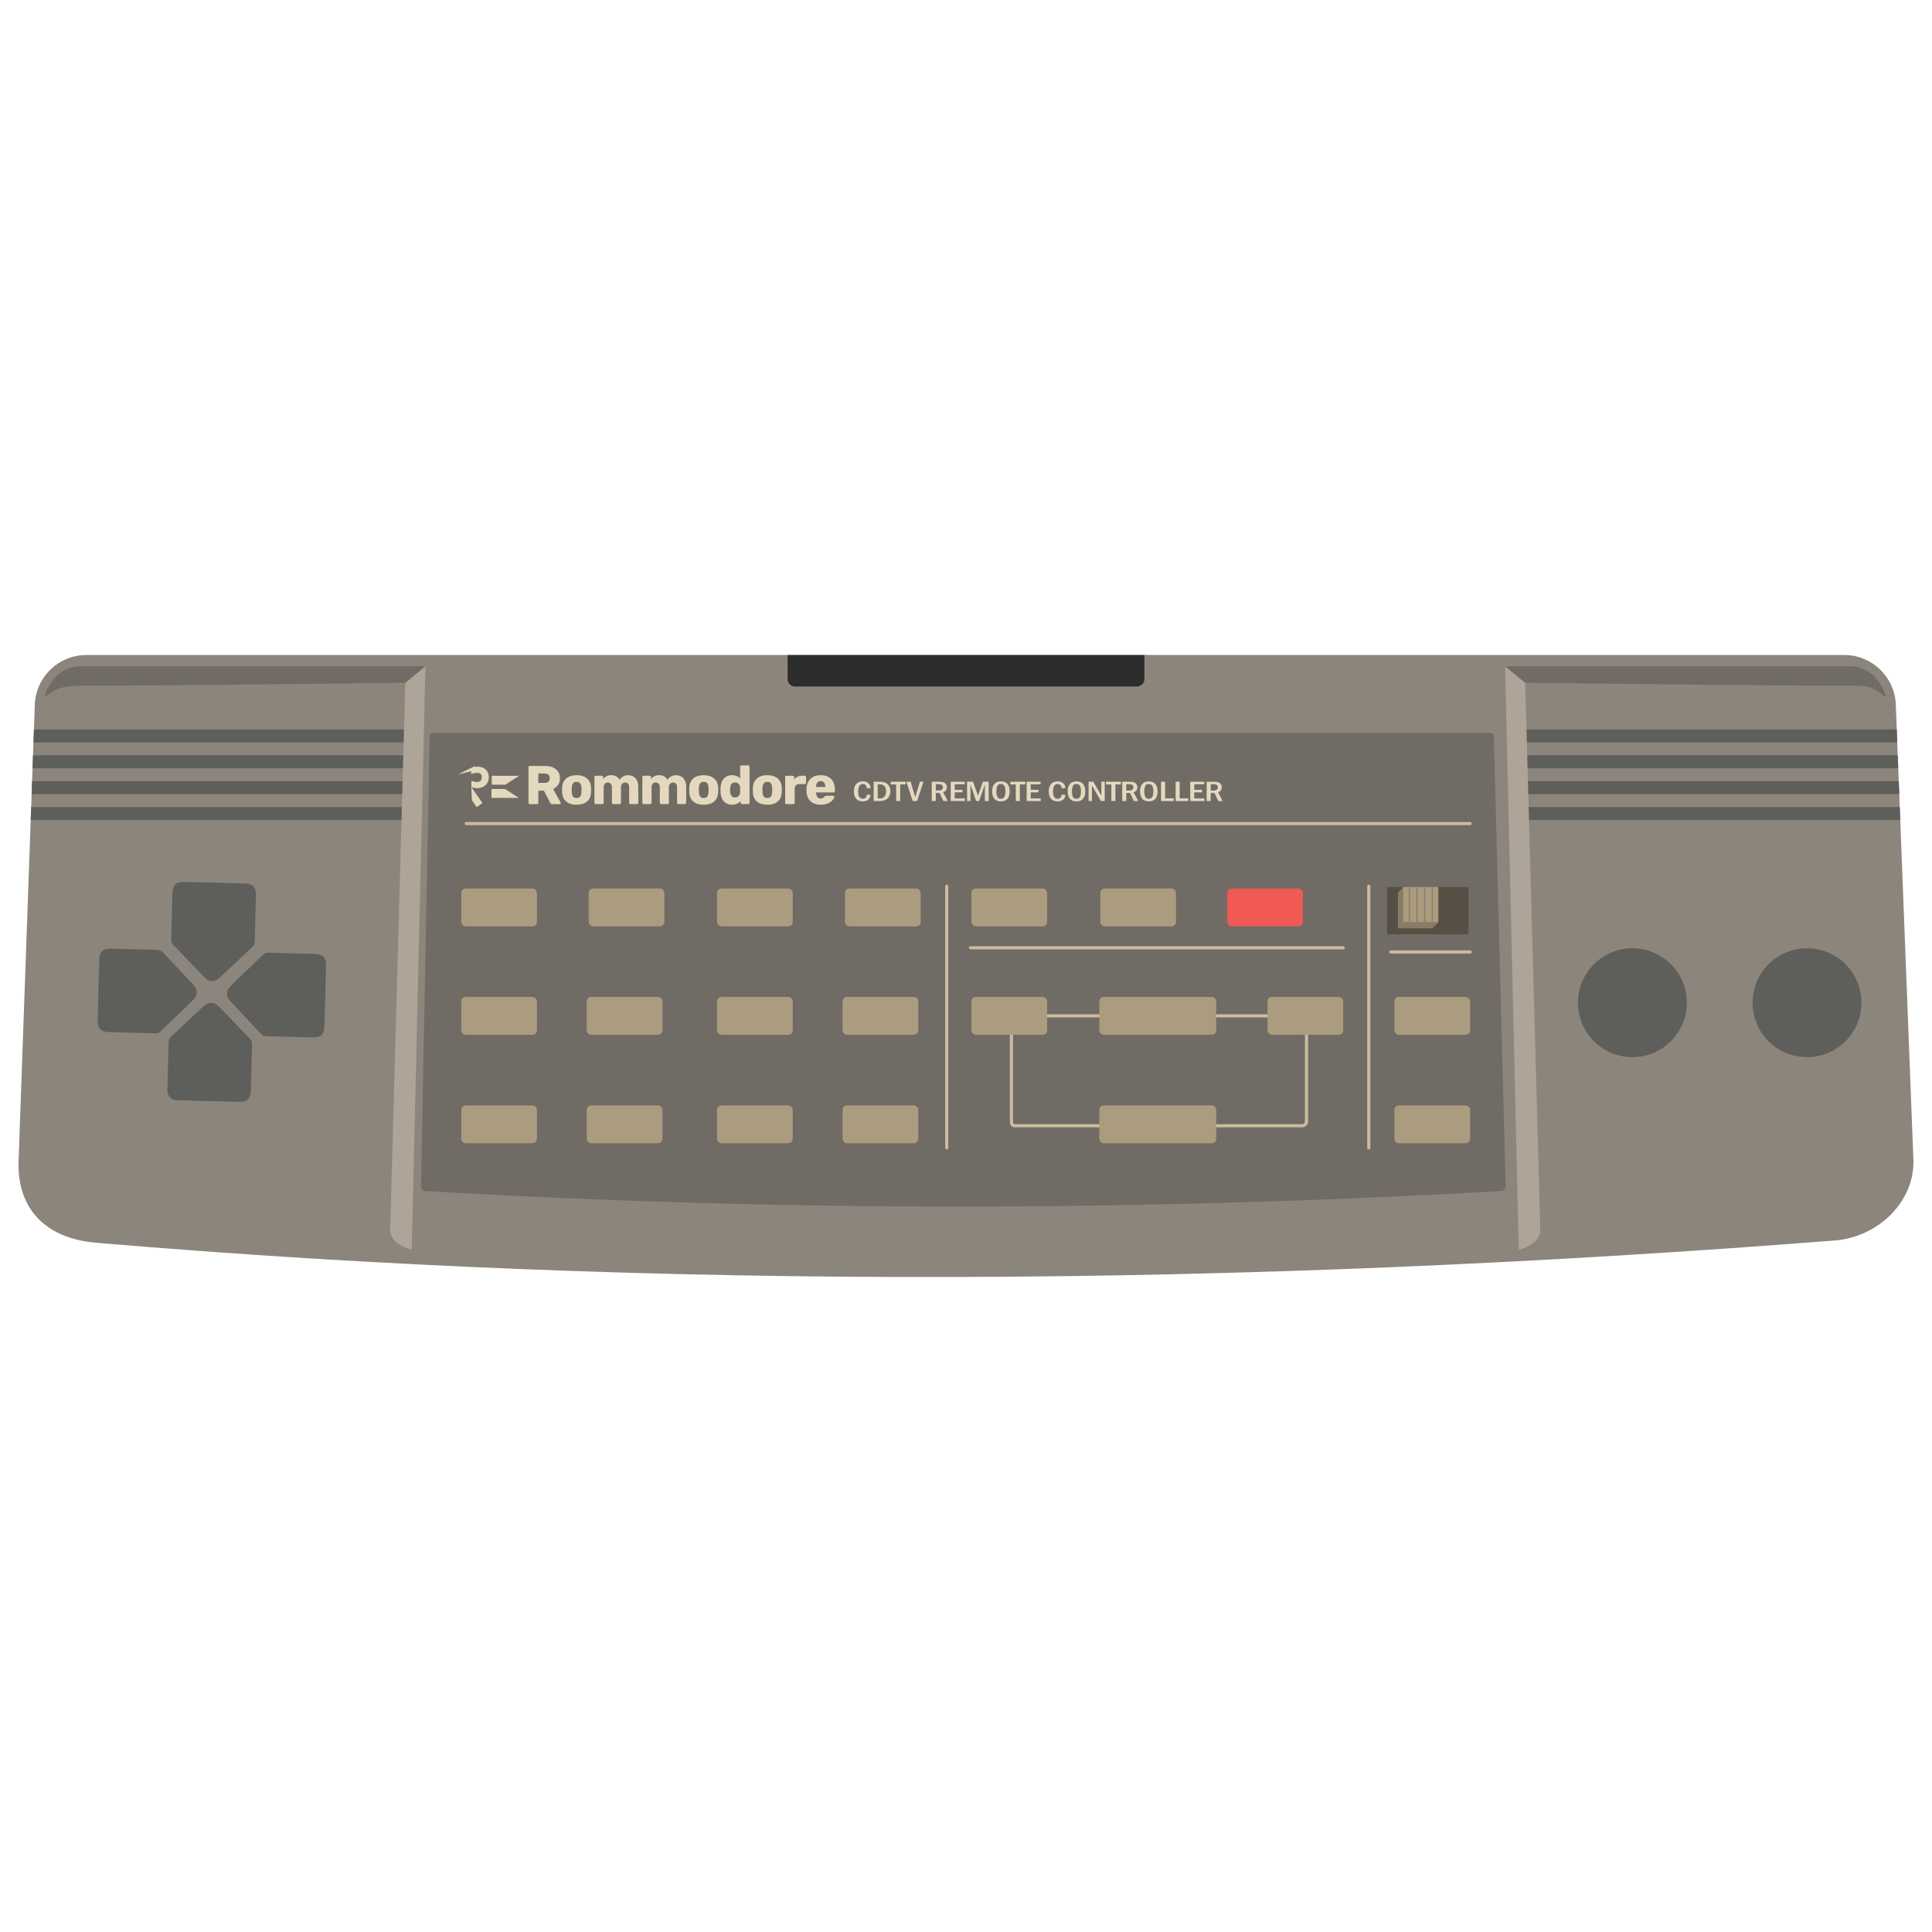 <svg xmlns="http://www.w3.org/2000/svg" viewBox="0 0 1000 1000"><defs><style>.cls-1,.cls-3{fill:#e4d8be}.cls-3{stroke-miterlimit:10;stroke:#e4d8be;stroke-width:2.7px}.cls-10{fill:#ac9c7f}.cls-11{fill:#5e5e5b}</style></defs><g id="Buttons"><path d="M950.43 642.02c-309.56 24.25-610.2 25.88-900.46 1.24-28.52-2.36-41.16-19.71-40.36-42.21l8.37-235.25c0-14.79 11.99-26.78 26.78-26.78h909.76c14.79 0 26.78 11.99 26.78 26.78l9.11 235.5c0 21.01-17.98 38.5-39.98 40.73Z" style="fill:#8c857c"/><path d="M407.67 339.08h184.67v12.42a3.82 3.82 0 0 1-3.82 3.82H411.49a3.82 3.82 0 0 1-3.82-3.82z" style="fill:#2d2d2d"/><path d="M982.02 384.27H788.15v-6.7h193.61zm.52 13.38H788.15v-6.69h194.13zm.52 13.39H788.15v-6.69h194.66zm.52 13.39H788.15v-6.69h195.17zm-773.8-40.16H17.33l.25-6.7h192.2zm0 13.38H16.84l.24-6.69h192.7zm0 13.39H16.39l.23-6.69h193.16zm0 13.39H15.91l.23-6.69h193.64z" class="cls-11"/><path d="m201.97 636.44 7.81-283.04 10.41-8.55-7.07 302.01s-11.37-2.59-11.16-10.41Zm595.29 0-7.81-283.04-10.41-8.55 7.07 302.01s11.37-2.59 11.16-10.41Z" style="fill:#afa498"/><path d="M779.03 344.84h178.35c12.65 0 18.22 11.9 18.6 15.99-8.28-6.82-11.32-5.66-18.97-5.95-13.39.37-167.56-1.49-167.56-1.49l-10.41-8.55Zm-558.83 0H41.85c-12.65 0-18.22 11.9-18.6 15.99 6.65-4.77 7.67-5.52 18.97-5.95 13.39.37 167.56-1.49 167.56-1.49l10.41-8.55Zm557.18 271.61c-187.98 10.68-373.93 10.81-557.78 0-1.52-.07-1.66-2.1-1.66-3.1l4.45-232.27c0-1 .81-1.81 1.81-1.81h547.21c1 0 1.81.81 1.81 1.81l6.07 232.21c0 1-.11 3.04-1.92 3.16Z" style="fill:#706b65"/><path d="M241.33 426.27h519.6m-220.12 99.54h31.61m-70.11-35.24h192.91m24.64 2.17h41.07m-52.44 101.4v-135.4m-218.46 135.4v-135.4m134.4 67.07h31.62m-132.54 8.4v45.62c0 1.98.25 2.85 1.86 2.85h148.28c1.36 0 2.6-.62 2.6-2.36v-48.1" style="stroke-miterlimit:10;fill:none;stroke:#cebb9d;stroke-linecap:round;stroke-width:1.63px"/><circle cx="935.31" cy="519" r="28.17" class="cls-11"/><circle cx="844.93" cy="519" r="28.17" class="cls-11"/><path d="M168.39 515.69s.22-12.52.35-16.3c.05-3.97-1.87-5.47-5.9-5.64-1.98-.03-19.43-.46-21.77-.56s-3.74-.13-4.7.81-14.39 13.79-15.95 15.28c-2.53 2.63-2.89 3.2-2.9 4.93v-.04c-.08 1.73.25 2.31 2.64 5.07 1.48 1.57 14.22 15.1 15.13 16.09.91 1 2.31 1.03 4.65 1.06s19.79.5 21.77.58c4.03.04 6.03-1.36 6.19-5.32.06-3.78.5-16.3.5-16.3m-57.21-58.51s-12.52-.22-16.3-.35c-3.97-.05-5.47 1.87-5.64 5.9-.03 1.98-.46 19.43-.56 21.77s-.13 3.74.81 4.7 13.79 14.39 15.28 15.95c2.63 2.53 3.2 2.89 4.93 2.9h-.04c1.73.08 2.31-.25 5.07-2.64 1.57-1.48 15.1-14.22 16.09-15.13 1-.91 1.03-2.31 1.06-4.65.02-2.34.5-19.79.58-21.77.04-4.03-1.36-6.03-5.32-6.19-3.78-.06-16.3-.5-16.3-.5m-59.93 55.46s-.22 12.52-.35 16.3c-.05 3.97 1.87 5.47 5.9 5.64 1.98.03 19.43.46 21.77.56s3.74.13 4.7-.81 14.39-13.79 15.95-15.28c2.53-2.63 2.89-3.2 2.9-4.93v.04c.08-1.73-.25-2.31-2.64-5.07-1.48-1.57-14.22-15.1-15.13-16.09s-2.31-1.03-4.65-1.06c-2.34-.02-19.79-.5-21.77-.58-4.03-.04-6.03 1.36-6.19 5.32-.06 3.78-.5 16.3-.5 16.3m57 57.32s12.52.22 16.3.35c3.97.05 5.47-1.87 5.64-5.9.03-1.98.46-19.43.56-21.77s.13-3.74-.81-4.7-13.79-14.39-15.28-15.95c-2.63-2.53-3.2-2.89-4.93-2.9h.04c-1.73-.08-2.31.25-5.07 2.64-1.57 1.48-15.1 14.22-16.09 15.13s-1.03 2.31-1.06 4.65c-.02 2.34-.5 19.79-.58 21.77-.04 4.03 1.36 6.03 5.32 6.19 3.78.06 16.3.5 16.3.5" class="cls-11"/><rect width="39.18" height="19.59" x="304.69" y="459.89" class="cls-10" rx="2.3" ry="2.3"/><rect width="39.18" height="19.59" x="371.14" y="459.89" class="cls-10" rx="2.3" ry="2.3"/><rect width="39.18" height="19.59" x="437.35" y="459.89" class="cls-10" rx="2.3" ry="2.3"/><rect width="39.18" height="19.59" x="502.81" y="459.89" class="cls-10" rx="2.3" ry="2.3"/><rect width="39.18" height="19.59" x="502.81" y="516.02" class="cls-10" rx="2.3" ry="2.3"/><rect width="39.18" height="19.59" x="656.05" y="516.02" class="cls-10" rx="2.3" ry="2.3"/><rect width="39.18" height="19.59" x="721.75" y="516.02" class="cls-10" rx="2.3" ry="2.3"/><rect width="39.18" height="19.59" x="721.75" y="572.15" class="cls-10" rx="2.3" ry="2.3"/><rect width="39.18" height="19.59" x="635.22" y="459.89" rx="2.3" ry="2.3" style="fill:#f05954"/><rect width="39.18" height="19.59" x="569.51" y="459.89" class="cls-10" rx="2.3" ry="2.3"/><rect width="39.18" height="19.59" x="238.73" y="459.89" class="cls-10" rx="2.3" ry="2.3"/><rect width="39.18" height="19.59" x="238.73" y="516.02" class="cls-10" rx="2.3" ry="2.3"/><rect width="39.18" height="19.59" x="238.73" y="572.15" class="cls-10" rx="2.3" ry="2.3"/><rect width="39.18" height="19.59" x="303.7" y="572.15" class="cls-10" rx="2.3" ry="2.3"/><rect width="39.18" height="19.59" x="303.7" y="516.02" class="cls-10" rx="2.3" ry="2.3"/><rect width="39.18" height="19.59" x="371.14" y="572.15" class="cls-10" rx="2.3" ry="2.3"/><rect width="39.18" height="19.59" x="371.14" y="516.02" class="cls-10" rx="2.3" ry="2.3"/><rect width="39.18" height="19.59" x="436.11" y="572.15" class="cls-10" rx="2.3" ry="2.3"/><rect width="39.18" height="19.59" x="436.11" y="516.02" class="cls-10" rx="2.3" ry="2.3"/><rect width="60.5" height="19.59" x="569.01" y="572.15" class="cls-10" rx="2.3" ry="2.3"/><rect width="60.5" height="19.59" x="569.01" y="516.02" class="cls-10" rx="2.3" ry="2.3"/><path d="M717.92 459.08h42.12v24.48h-42.12z" style="fill:#564f44"/><path d="m726.17 459.08-2.61 3.08v18.35h17.78l3.15-3.11h-18.32z" style="fill:#897d68"/><path d="M726.17 459.08h18.32v18.32h-18.32z" class="cls-10"/><path d="M729.52 459.4v17.74m3.94-17.74v17.74m3.94-17.74v17.74m3.94-17.74v17.74" style="stroke:#897d68;stroke-linecap:square;stroke-width:.61px;stroke-miterlimit:10;fill:none"/></g><g id="TEXT"><path d="M274.27 416.22q-.315 0-.51-.21c-.195-.21-.2-.31-.2-.49v-18.36c0-.21.07-.38.2-.51s.3-.2.51-.2h7.68q3.675 0 5.76 1.68c1.39 1.12 2.09 2.71 2.09 4.76q0 2.01-.96 3.39c-.64.92-1.49 1.62-2.54 2.09l3.87 6.95c.06.11.08.22.08.31 0 .15-.06.29-.18.41a.57.57 0 0 1-.41.18h-3.76c-.36 0-.62-.09-.79-.27s-.29-.34-.37-.49l-3.22-6.21h-2.88v6.27c0 .19-.07.35-.21.49s-.32.21-.52.21zm4.37-10.99h3.25c.89 0 1.55-.22 1.99-.65s.66-1.02.66-1.75-.21-1.33-.64-1.78c-.42-.45-1.1-.68-2.02-.68h-3.25v4.86Zm19.8 11.27c-1.58 0-2.91-.25-4-.76q-1.62-.765-2.49-2.19c-.57-.95-.9-2.08-.97-3.4q-.03-.57-.03-1.29c0-.72 0-.9.03-1.26q.105-2.01 1.02-3.42c.6-.94 1.45-1.67 2.53-2.17 1.08-.51 2.39-.76 3.91-.76s2.86.25 3.94.76 1.93 1.23 2.53 2.17q.9 1.41 1.02 3.42.03.54.03 1.26c0 .72 0 .91-.03 1.29-.08 1.32-.4 2.45-.97 3.4q-.855 1.425-2.49 2.19c-1.08.51-2.42.76-4.03.76m0-3.45c.85 0 1.46-.25 1.85-.76s.61-1.27.66-2.29c.02-.28.03-.66.03-1.13s0-.85-.03-1.13c-.06-1-.28-1.76-.66-2.27-.39-.52-1-.78-1.85-.78s-1.42.26-1.82.78-.63 1.28-.66 2.27c-.02.28-.03.66-.03 1.13s0 .85.03 1.13c.04 1.02.26 1.78.66 2.29s1.01.76 1.82.76m9.95 3.17q-.315 0-.51-.21a.7.7 0 0 1-.2-.49v-13.28c0-.21.07-.38.2-.51s.3-.2.51-.2h3.08c.21 0 .38.07.51.2s.2.3.2.51v.96c.38-.51.9-.96 1.58-1.34.68-.39 1.48-.59 2.4-.61 2.18-.06 3.68.75 4.49 2.43.43-.72 1.05-1.3 1.85-1.75s1.68-.68 2.64-.68 1.86.22 2.64.66 1.41 1.12 1.88 2.03.71 2.1.71 3.54v8.02c0 .19-.07.35-.2.49q-.195.21-.51.21h-3.28c-.21 0-.38-.07-.52-.21s-.21-.31-.21-.49v-7.82c0-.66-.09-1.18-.28-1.57s-.44-.66-.76-.83-.69-.25-1.1-.25c-.34 0-.67.08-1 .25s-.59.45-.79.83-.3.91-.3 1.57v7.82c0 .19-.07.35-.2.49q-.195.21-.51.21h-3.28q-.315 0-.51-.21a.7.7 0 0 1-.2-.49v-7.82c0-.66-.1-1.18-.31-1.57s-.47-.66-.79-.83-.67-.25-1.04-.25-.7.08-1.03.25-.59.45-.79.83-.3.9-.3 1.54v7.85c0 .19-.07.35-.21.49s-.31.21-.49.21h-3.36Zm24.8 0q-.315 0-.51-.21a.7.7 0 0 1-.2-.49v-13.28c0-.21.07-.38.2-.51s.3-.2.51-.2h3.08c.21 0 .38.07.51.2s.2.3.2.51v.96c.38-.51.9-.96 1.58-1.34.68-.39 1.48-.59 2.4-.61 2.18-.06 3.68.75 4.49 2.43.43-.72 1.05-1.3 1.85-1.75s1.68-.68 2.64-.68 1.86.22 2.64.66 1.41 1.12 1.88 2.03.71 2.1.71 3.54v8.02c0 .19-.07.35-.2.49q-.195.21-.51.21h-3.28c-.21 0-.38-.07-.52-.21s-.21-.31-.21-.49v-7.82c0-.66-.09-1.18-.28-1.57s-.44-.66-.76-.83-.69-.25-1.1-.25c-.34 0-.67.08-1 .25s-.59.45-.79.83-.3.91-.3 1.57v7.82c0 .19-.07.35-.2.49q-.195.21-.51.21h-3.28q-.315 0-.51-.21a.7.7 0 0 1-.2-.49v-7.82c0-.66-.1-1.18-.31-1.57s-.47-.66-.79-.83-.67-.25-1.04-.25-.7.08-1.03.25-.59.45-.79.83-.3.9-.3 1.54v7.85c0 .19-.07.35-.21.49s-.31.21-.49.21h-3.36Zm31.04.28c-1.58 0-2.91-.25-4-.76q-1.62-.765-2.49-2.19c-.57-.95-.9-2.08-.97-3.4q-.03-.57-.03-1.29c0-.72 0-.9.03-1.26q.105-2.01 1.02-3.42c.6-.94 1.45-1.67 2.53-2.17 1.08-.51 2.39-.76 3.91-.76s2.86.25 3.94.76 1.93 1.23 2.53 2.17q.9 1.41 1.02 3.42.03.54.03 1.26c0 .72 0 .91-.03 1.29-.08 1.32-.4 2.45-.97 3.4q-.855 1.425-2.49 2.19c-1.08.51-2.42.76-4.03.76m0-3.45c.85 0 1.46-.25 1.85-.76s.61-1.27.66-2.29c.02-.28.03-.66.03-1.13s0-.85-.03-1.13c-.06-1-.28-1.76-.66-2.27-.39-.52-1-.78-1.85-.78s-1.42.26-1.82.78-.63 1.28-.66 2.27c-.02.28-.03.66-.03 1.13s0 .85.03 1.13c.04 1.02.26 1.78.66 2.29s1.01.76 1.82.76m14.71 3.45c-.9 0-1.72-.15-2.44-.44-.73-.29-1.35-.72-1.86-1.3-.52-.57-.92-1.27-1.2-2.09s-.44-1.76-.48-2.81c-.02-.38-.03-.71-.03-1s0-.63.03-1q.06-1.5.48-2.73c.28-.82.68-1.52 1.19-2.09s1.13-1.02 1.86-1.33 1.55-.47 2.46-.47 1.75.16 2.43.47 1.25.71 1.72 1.2v-6.04c0-.21.07-.38.2-.51s.3-.2.51-.2h3.45c.19 0 .35.07.49.2q.21.195.21.51v18.64c0 .19-.07.35-.21.49s-.31.21-.49.21h-3.19q-.315 0-.51-.21a.7.7 0 0 1-.2-.49v-.9c-.45.55-1.04 1-1.75 1.36-.72.36-1.6.54-2.66.54Zm1.56-3.79c.62 0 1.12-.14 1.48-.41.37-.27.64-.63.82-1.06q.27-.645.3-1.41c.02-.38.03-.73.03-1.07s0-.69-.03-1.04a3.4 3.4 0 0 0-.31-1.31c-.19-.4-.47-.73-.85-.99-.38-.25-.86-.38-1.44-.38-.62 0-1.12.13-1.48.4-.37.26-.63.62-.79 1.07a5.7 5.7 0 0 0-.3 1.5 8.5 8.5 0 0 0 0 1.75c.04.55.14 1.04.3 1.5.16.45.42.81.79 1.07s.86.4 1.48.4Zm16.66 3.79c-1.58 0-2.91-.25-4-.76q-1.62-.765-2.49-2.19c-.57-.95-.9-2.08-.97-3.4q-.03-.57-.03-1.29c0-.72 0-.9.03-1.26q.105-2.01 1.02-3.42c.6-.94 1.45-1.67 2.53-2.17 1.08-.51 2.39-.76 3.91-.76s2.86.25 3.94.76 1.93 1.23 2.53 2.17q.9 1.41 1.02 3.42.03.54.03 1.26c0 .72 0 .91-.03 1.29-.08 1.32-.4 2.45-.97 3.4q-.855 1.425-2.49 2.19c-1.08.51-2.42.76-4.03.76m0-3.45c.85 0 1.46-.25 1.85-.76s.61-1.27.66-2.29c.02-.28.03-.66.03-1.13s0-.85-.03-1.13c-.06-1-.28-1.76-.66-2.27-.39-.52-1-.78-1.85-.78s-1.42.26-1.82.78-.63 1.28-.66 2.27c-.02.28-.03.66-.03 1.13s0 .85.03 1.13c.04 1.02.26 1.78.66 2.29s1.01.76 1.82.76m9.94 3.17q-.315 0-.51-.21a.7.7 0 0 1-.2-.49v-13.28c0-.19.07-.35.2-.49q.195-.21.51-.21h3.25c.21 0 .38.07.52.21s.21.31.21.49v1.13c.49-.58 1.09-1.04 1.79-1.36s1.5-.48 2.39-.48h1.24c.21 0 .38.07.51.2s.2.3.2.51v2.91c0 .19-.07.35-.2.49q-.195.21-.51.21h-2.74c-.77 0-1.37.21-1.79.64-.42.42-.64 1.02-.64 1.79v7.23c0 .19-.07.35-.21.49s-.32.21-.52.21h-3.5Zm17.71.28c-2.22 0-3.99-.6-5.31-1.81-1.32-1.2-2.01-2.99-2.06-5.37v-.99c.06-1.49.39-2.76 1-3.83a6.13 6.13 0 0 1 2.54-2.43c1.08-.56 2.35-.83 3.8-.83q2.49 0 4.11.99c1.62.99 1.9 1.55 2.44 2.68.55 1.13.82 2.42.82 3.87v.68c0 .21-.07.38-.2.51s-.3.2-.51.2h-9.04v.2c.02.55.12 1.04.3 1.5.18.45.44.81.79 1.07s.78.4 1.29.4c.38 0 .69-.06.95-.18.25-.12.47-.26.64-.42s.3-.3.4-.41c.17-.21.31-.33.41-.38s.27-.07.49-.07h3.5c.19 0 .34.06.47.17.12.11.17.26.16.45-.02.32-.18.71-.48 1.16s-.74.9-1.31 1.34-1.29.8-2.16 1.09c-.87.28-1.87.42-3.02.42Zm-2.4-9.13h4.77v-.06c0-.62-.09-1.15-.27-1.6-.18-.44-.45-.79-.82-1.03s-.8-.37-1.31-.37-.91.12-1.27.37-.63.59-.82 1.03-.28.97-.28 1.6z" class="cls-1"/><path d="M255.89 404.81h5.26l3-1.92h-8.26zm-.17 4.91h5.26l3 1.92h-8.26z" class="cls-3"/><path d="M246.94 405.65c.48 0 .93-.07 1.34-.22s.76-.36 1.05-.64.52-.63.69-1.04.25-.89.25-1.42-.08-.99-.23-1.39-.37-.73-.65-1-.62-.47-1.03-.61c-.4-.14-.86-.2-1.38-.2-.37 0-.74.03-1.13.08-.38.05-.74.13-1.08.23v-1.41a9.6 9.6 0 0 1 2.32-.29c.82 0 1.55.11 2.17.33.63.22 1.15.52 1.57.92s.73.87.94 1.42.32 1.16.32 1.83-.11 1.32-.34 1.9c-.23.59-.55 1.09-.97 1.52s-.96.77-1.59 1.01c-.64.25-1.36.37-2.16.38-.41 0-.8-.03-1.17-.08s-.7-.12-1-.22v-1.39c.39.11.75.19 1.08.23s.66.07.98.07Z" style="fill:#e4d8be;stroke-miterlimit:10;stroke-width:1.8px;stroke:#e4d8be"/><path d="m247.07 415.87-1.49-2.13-.07-1.76 2.34 3.34z" class="cls-3"/><path d="m448.75 411.26 1.92.21c-.39 2.22-1.77 3.33-4.13 3.33-1.53 0-2.67-.47-3.43-1.4s-1.13-2.18-1.13-3.74c0-1.68.4-2.97 1.19-3.87s1.94-1.35 3.44-1.35c2.31 0 3.67 1.14 4.07 3.41l-1.94.23c-.21-1.51-.92-2.27-2.12-2.27-1.61 0-2.42 1.32-2.42 3.95 0 2.45.81 3.67 2.42 3.67.65 0 1.13-.19 1.44-.56.32-.37.54-.91.68-1.61Zm3.46-6.64h2.84c1.38 0 2.48.19 3.3.58s1.45.96 1.87 1.72.63 1.61.63 2.53q0 1.47-.57 2.61c-.57 1.14-.96 1.38-1.74 1.85s-1.89.7-3.34.7h-3v-9.99Zm2.09 1.33v7.34h.87c1.22 0 2.1-.33 2.65-1s.82-1.56.82-2.67c0-2.45-1.16-3.67-3.47-3.67zm6.75-1.33h7.71v1.41h-2.82v8.59h-2.09v-8.59h-2.8zm8.09 0h2.2l2.4 7.97 2.41-7.97h1.84l-3.33 10.01-2.26-.02zm13.14 0h3.8c1.37 0 2.39.25 3.04.74s.98 1.2.98 2.12c0 1.23-.64 2.1-1.93 2.61l2.39 4.52h-2.27l-1.96-4.17h-1.97v4.17h-2.09v-9.99Zm2.09 1.28v3.26h1.6c.71 0 1.24-.16 1.58-.47s.5-.72.5-1.22c0-1.04-.69-1.57-2.06-1.57zm7.71-1.28h7.23v1.32h-5.14v2.85h4.03v1.33h-4.03v3.13h5.22v1.35h-7.31v-9.99Zm8.48 0h3.1l2.52 7.2 2.58-7.2h2.97v9.99h-1.96v-8.53l-3 8.53h-1.52l-2.94-8.53v8.53h-1.75zm22.04 5c0 1.71-.38 3-1.16 3.87-.77.87-1.89 1.31-3.36 1.31s-2.6-.44-3.38-1.31-1.17-2.16-1.17-3.88.39-2.98 1.17-3.86 1.9-1.31 3.38-1.31 2.58.44 3.36 1.31 1.16 2.16 1.16 3.87m-2.19 0c0-1.19-.17-2.12-.52-2.8q-.525-1.02-1.83-1.02c-1.305 0-1.48.34-1.82 1.03-.34.68-.52 1.62-.52 2.8s.17 2.09.51 2.78.96 1.04 1.86 1.04c.84 0 1.44-.34 1.79-1.01s.53-1.61.53-2.82m2.56-5h7.71v1.41h-2.82v8.59h-2.09v-8.59h-2.8zm8.43 0h7.23v1.32h-5.14v2.85h4.03v1.33h-4.03v3.13h5.22v1.35h-7.31v-9.99Zm18.2 6.64 1.92.21c-.39 2.22-1.77 3.33-4.13 3.33-1.53 0-2.67-.47-3.43-1.4s-1.13-2.18-1.13-3.74c0-1.68.4-2.97 1.19-3.87s1.94-1.35 3.43-1.35c2.31 0 3.67 1.14 4.07 3.41l-1.94.23c-.21-1.51-.92-2.27-2.12-2.27-1.61 0-2.42 1.32-2.42 3.95 0 2.45.81 3.67 2.42 3.67.65 0 1.13-.19 1.44-.56.32-.37.54-.91.68-1.61Zm12.11-1.64c0 1.71-.38 3-1.16 3.87-.77.87-1.89 1.31-3.36 1.31s-2.6-.44-3.38-1.31-1.17-2.16-1.17-3.88.39-2.98 1.17-3.86 1.9-1.31 3.38-1.31 2.58.44 3.36 1.31 1.16 2.16 1.16 3.87m-2.19 0c0-1.19-.17-2.12-.52-2.8q-.525-1.02-1.83-1.02c-1.305 0-1.48.34-1.82 1.03-.34.68-.52 1.62-.52 2.8s.17 2.09.51 2.78.96 1.04 1.86 1.04c.84 0 1.44-.34 1.79-1.01s.53-1.61.53-2.82m3.93-5h2.46l4.15 7.2v-7.2h1.75v9.99h-1.95l-4.66-8v8h-1.75zm9 0h7.71v1.41h-2.82v8.59h-2.09v-8.59h-2.8zm8.43 0h3.8c1.37 0 2.39.25 3.04.74s.98 1.2.98 2.12c0 1.23-.64 2.1-1.93 2.61l2.39 4.52h-2.27l-1.96-4.17h-1.97v4.17h-2.09v-9.99Zm2.09 1.28v3.26h1.6c.71 0 1.24-.16 1.58-.47s.5-.72.5-1.22c0-1.04-.69-1.57-2.06-1.57zm16.19 3.72c0 1.71-.38 3-1.16 3.87-.77.87-1.89 1.31-3.36 1.31s-2.6-.44-3.38-1.31-1.17-2.16-1.17-3.88.39-2.98 1.17-3.86 1.9-1.31 3.38-1.31 2.58.44 3.36 1.31 1.16 2.16 1.16 3.87m-2.19 0c0-1.19-.17-2.12-.52-2.8q-.525-1.02-1.83-1.02c-1.305 0-1.48.34-1.82 1.03-.34.68-.52 1.62-.52 2.8s.17 2.09.51 2.78.96 1.04 1.86 1.04c.84 0 1.44-.34 1.79-1.01s.53-1.61.53-2.82m4-5h2.09v8.59h4.46v1.4h-6.55zm7.55 0h2.09v8.59h4.46v1.4h-6.55zm7.55 0h7.23v1.32h-5.14v2.85h4.03v1.33h-4.03v3.13h5.22v1.35h-7.31v-9.99Zm8.51 0h3.8c1.37 0 2.39.25 3.04.74s.98 1.2.98 2.12c0 1.23-.64 2.1-1.93 2.61l2.39 4.52h-2.27l-1.96-4.17h-1.97v4.17h-2.09v-9.99Zm2.09 1.28v3.26h1.6c.71 0 1.24-.16 1.58-.47s.5-.72.5-1.22c0-1.04-.69-1.57-2.06-1.57z" class="cls-1"/></g></svg>